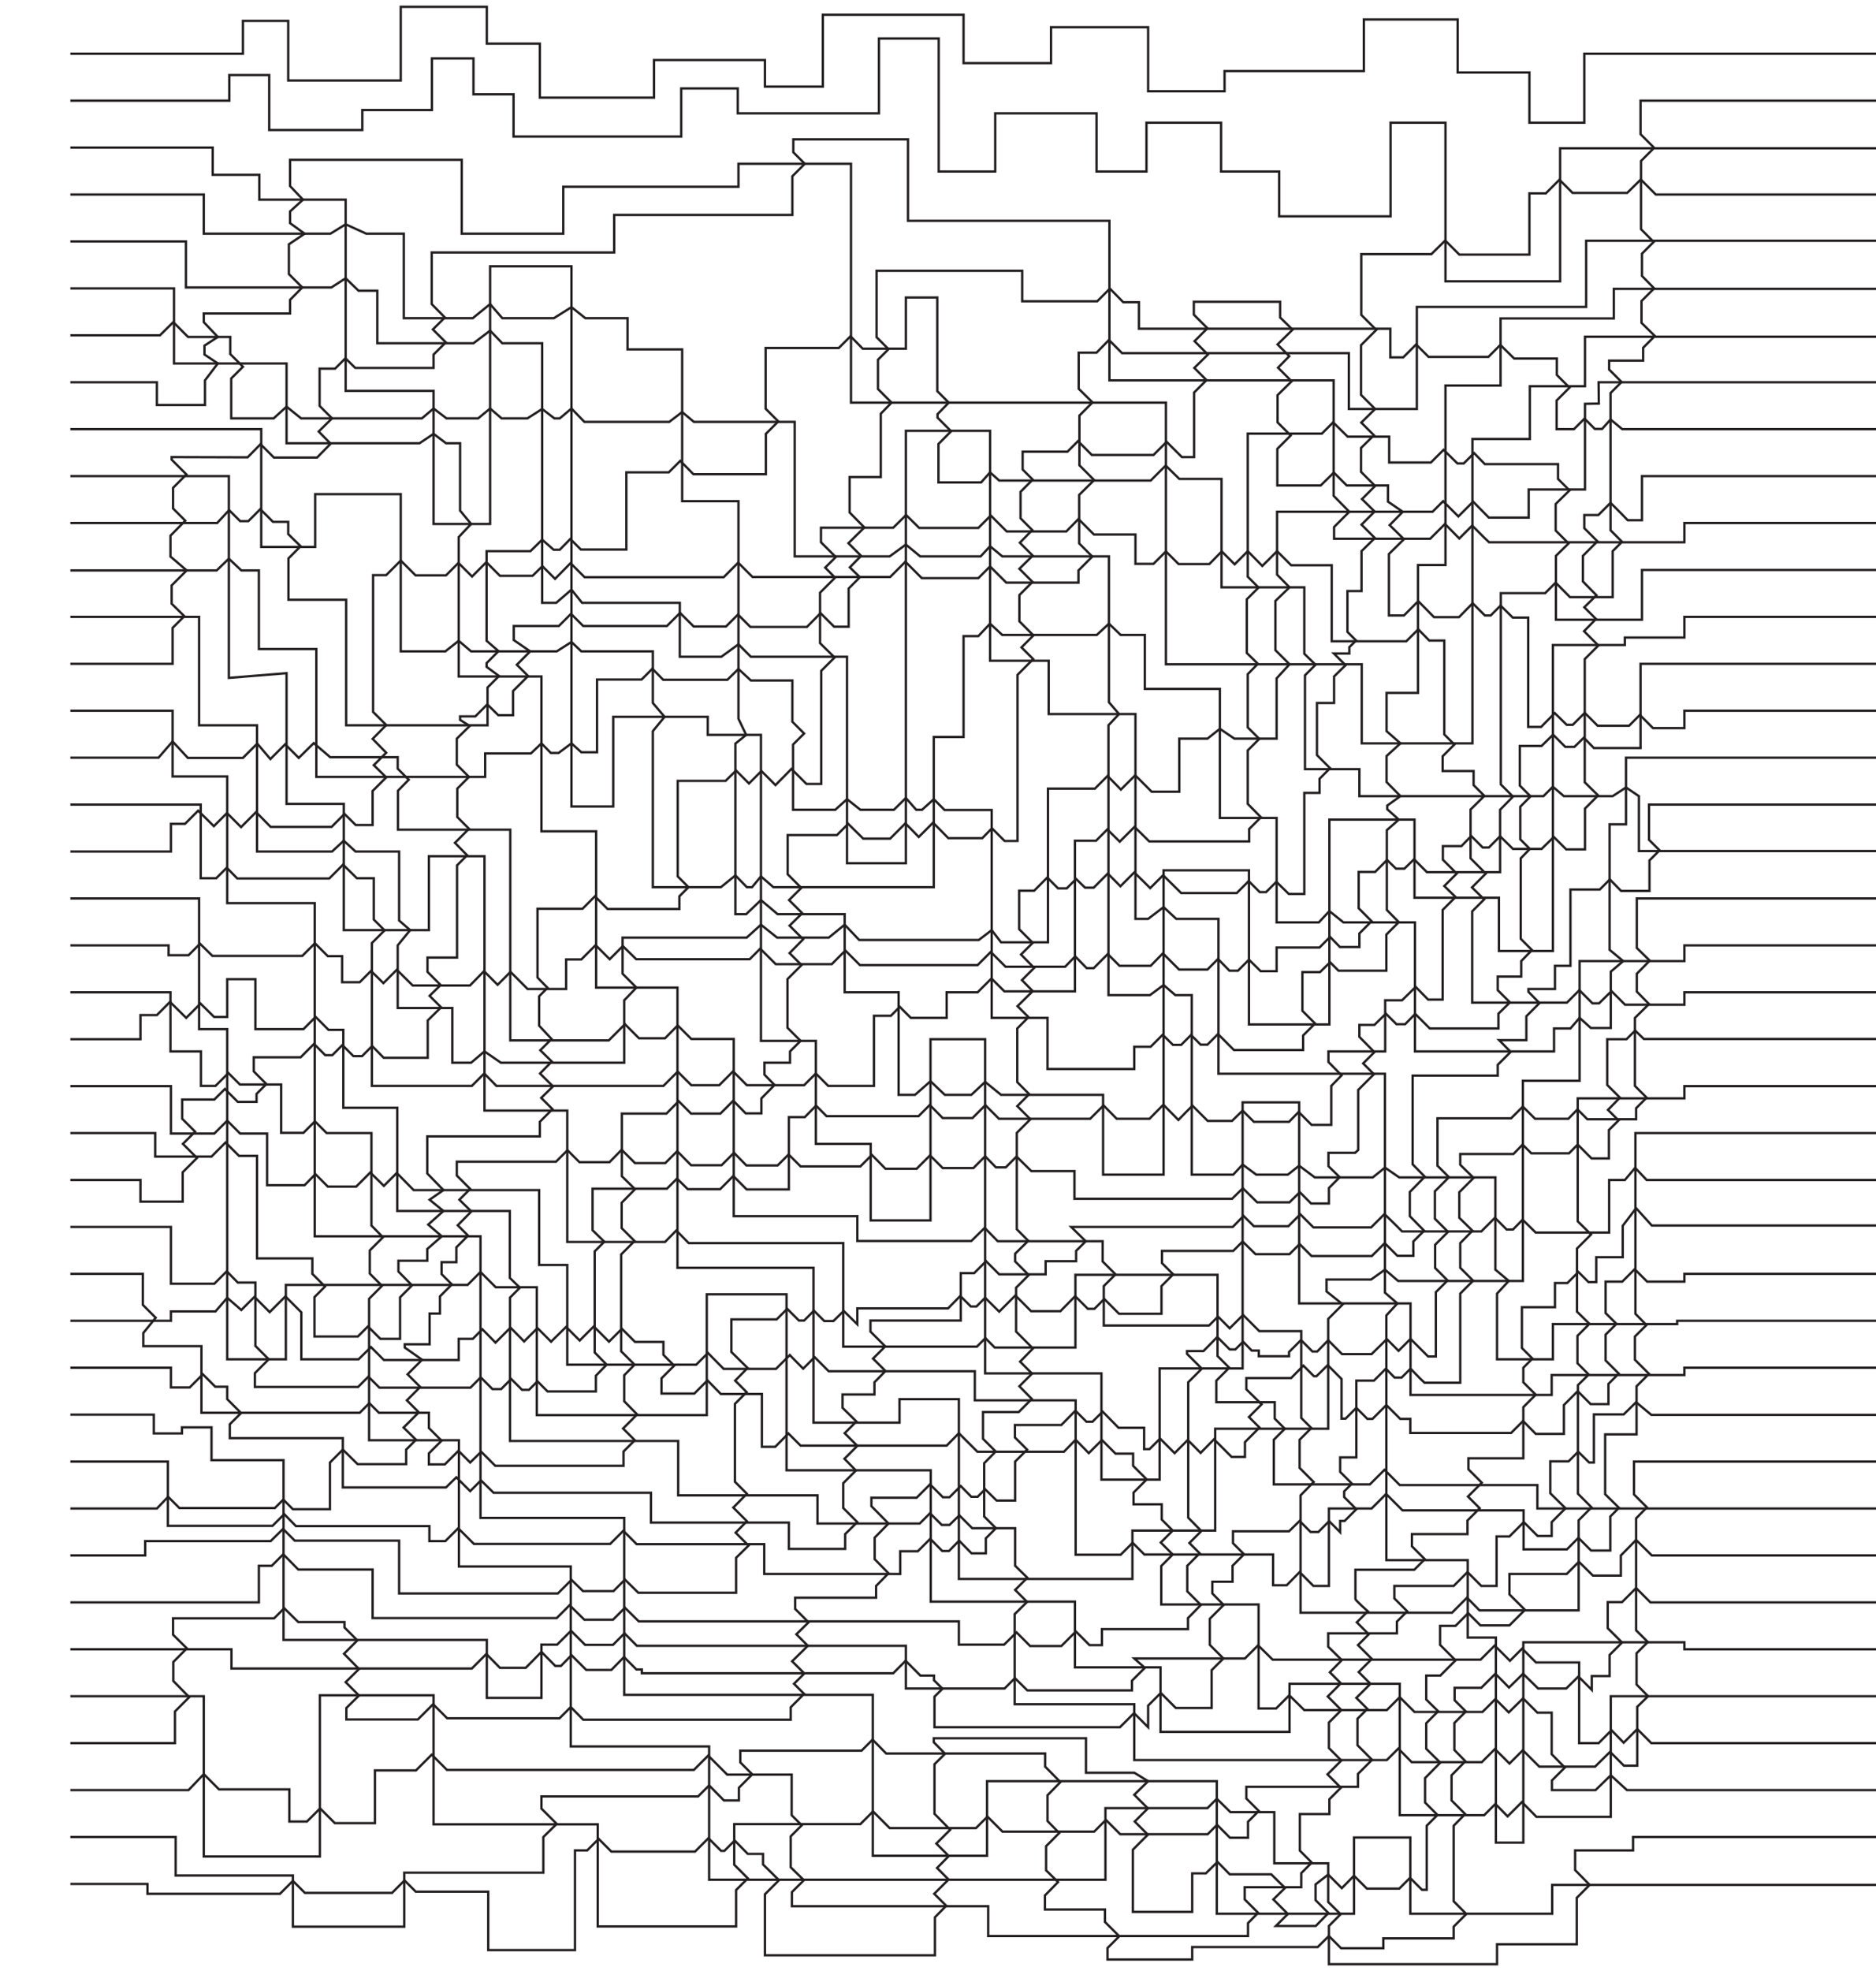 <svg version="1.1" id="Layer_1" xmlns="http://www.w3.org/2000/svg" xmlns:xlink="http://www.w3.org/1999/xlink" x="0px" y="0px" viewBox="0 0 800 840" style="enable-background:new 0 0 800 840;" xml:space="preserve">
                            <style type="text/css">
                                .st0{fill:#231F20;}
                                .st1{font-family:'MyriadPro-Regular';}
                                .st2{font-size:12px;}
                                .st3{fill:none;stroke:#231F20;stroke-miterlimit:10;}
                            </style>
                                                            <g id="XMLID_160_">
                                    <polyline id="Q1" class="st3" points="30,22.9 103.6,22.9 103.6,8.9 122.9,8.9 122.9,34.3 170.9,34.3 170.9,2.9 207.6,2.9
    		207.6,18.6 230.2,18.6 230.2,41.6 278.9,41.6 278.9,25.6 326.2,25.6 326.2,36.9 350.9,36.9 350.9,6.3 410.9,6.3 410.9,26.9
    		448.2,26.9 448.2,11.6 489.6,11.6 489.6,38.9 522.2,38.9 522.2,30.3 581.6,30.3 581.6,8.3 621.6,8.3 621.6,30.9 652.2,30.9
    		652.2,52.3 675.6,52.3 675.6,22.9 800,22.9 	"></polyline>
                                    <polyline id="Q2" class="st3" points="30,42.9 97.8,42.9 97.8,32 114.8,32 114.8,55.4 154.5,55.4 154.5,46.9 184.2,46.9
    		184.2,24.9 201.9,24.9 201.9,40.2 219,40.2 219,58.2 290.5,58.2 290.5,37.7 314.6,37.7 314.6,48.3 374.8,48.3 374.8,16.4
    		400.3,16.4 400.3,73.1 424.4,73.1 424.4,48.3 467.6,48.3 467.6,73.1 488.9,73.1 488.9,52.3 520.7,52.3 520.7,73.1 545.5,73.1
    		545.5,92.2 593,92.2 593,52.3 616.4,52.3 616.4,119.9 665.3,119.9 665.3,63.2 800,63.2 	"></polyline>
                                    <polyline id="Q3" class="st3" points="30,62.9 90.7,62.9 90.7,74.5 110.6,74.5 110.6,85.1 147.4,85.1 147.4,166.6
    		184.9,166.6 184.9,223.3 209,223.3 209,113.5 243.7,113.5 243.7,343.7 261.5,343.7 261.5,305.5 301.8,305.5 301.8,313.2
    		324.5,313.2 324.5,443.6 347.9,443.6 347.9,487.5 371.3,487.5 371.3,520.1 396.8,520.1 396.8,442.9 420.1,442.9 420.1,585.3
    		469.7,585.3 469.7,630.6 494.5,630.6 494.5,583.2 529.9,583.2 529.9,469.8 554,469.8 554,555.5 601.5,555.5 601.5,594.5
    		661.7,594.5 661.7,586 718.3,586 718.3,582.9 800,582.9 	"></polyline>
                                    <polyline id="Q4" class="st3" points="30,82.9 86.9,82.9 86.9,99.6 140.9,99.6 147.4,95.6 156.2,99.6 172.2,99.6
    		172.2,135.6 201.6,135.6 209,129.6 214.2,135.6 236.2,135.6 243.7,130.9 249.6,135.6 267.6,135.6 267.6,148.9 290.9,148.9
    		290.9,213.6 314.9,213.6 314.9,306.3 318.2,313.2 313.6,316.9 313.6,389.6 318.2,389.6 324.5,383.6 331.6,389.6 360.2,389.6
    		360.2,422.9 383.2,422.9 383.2,466.6 390.2,466.6 396.8,460.8 402.9,466.6 414.2,466.6 420.1,461.1 426.9,466.6 470.4,466.6
    		470.4,500.6 496.2,500.6 496.2,370.9 532.6,370.9 532.6,436.6 566.9,436.6 566.9,349.3 603.2,349.3 603.2,382.6 639.2,382.6
    		639.2,405.3 662.2,405.3 662.2,274.9 692.9,274.9 692.9,271.7 718.3,271.7 718.3,262.9 800,262.9 	"></polyline>
                                    <polyline id="Q5" class="st3" points="30,102.9 79.3,102.9 79.3,122.5 141.3,122.5 147.4,118.6 152.9,123.9 160.9,123.9
    		160.9,146.3 201.9,146.3 209,140.9 214.2,146.3 231.2,146.3 231.2,256.9 237.2,256.9 243.7,251.3 248.2,256.9 289.9,256.9
    		289.9,279.9 307.6,279.9 314.9,274.6 320.2,279.9 361.2,279.9 361.2,367.9 386.3,367.9 386.3,183.6 422.2,183.6 422.2,281.6
    		447.2,281.6 447.2,304.3 484.2,304.3 484.2,391.6 489.6,391.6 496.2,386.6 501.6,391.6 519.6,391.6 519.6,457.6 590.6,457.6
    		590.6,550.9 595.9,555.5 591.2,560.6 591.2,664.9 625.9,664.9 625.9,697.9 637.9,697.9 637.9,785.3 649.6,785.3 649.6,699.9
    		718.3,699.9 718.3,702.9 800,702.9 	"></polyline>
                                    <polyline id="Q6" class="st3" points="30,122.9 74.2,122.9 74.2,154.9 122.2,154.9 122.2,188.9 178.9,188.9 184.9,184.9
    		190.2,188.9 196.2,188.9 196.2,217.6 200.9,223.3 195.6,228.9 195.6,288.3 230.9,288.3 230.9,354.3 254.2,354.3 254.2,420.9
    		288.9,420.9 288.9,540.3 346.9,540.3 346.9,606.3 383.6,606.3 383.6,596.3 408.9,596.3 408.9,672.9 482.9,672.9 482.9,652.3
    		518.2,652.3 518.2,608.9 566.4,608.9 566.4,562.1 572.6,555.9 565.7,550.4 565.7,545.3 584.7,545.3 590.6,541.1 596.2,545.9
    		649.4,545.9 649.4,460.6 673.6,460.6 673.6,409.6 718.3,409.6 718.3,402.9 800,402.9 	"></polyline>
                                    <polyline id="Q7" class="st3" points="30,142.9 68.2,142.9 73.9,137.3 80.2,143.6 98.2,143.6 98.2,150.9 103.6,156.3
    		98.6,161.3 98.6,178.3 116.7,178.3 122.2,173.3 128.4,178.3 179.9,178.3 184.9,174.1 190.4,178.3 203.9,178.3 209,174.1
    		213.9,178.3 224.9,178.3 231.2,174.3 236.4,178.3 238.7,178.3 243.7,174.1 249.2,179.8 285.4,179.8 290.9,175.6 295.9,179.8
    		338.9,179.8 338.9,237.1 379.4,237.1 386.3,232.1 392.4,237.1 418.2,237.1 422.2,232.8 427.4,237.1 472.9,237.1 472.9,299.3
    		477.2,304.3 472.7,309.1 472.7,424.1 490.4,424.1 496.2,419.8 501.2,424.1 508.2,424.1 508.2,500.6 525.9,500.6 529.9,496.3
    		535.7,500.6 549.2,500.6 554,496.8 560.7,501.8 585.4,501.8 590.6,497.6 596.7,501.8 637.7,501.8 637.7,541.1 643.4,545.9
    		638.4,551.3 638.4,579.3 662.2,579.3 662.2,564.3 715.2,564.3 715.2,562.9 800,562.9 	"></polyline>
                                    <polyline id="Q8" class="st3" points="30,162.9 66.9,162.9 66.9,172.6 87.4,172.6 87.4,162.1 92.9,154.9 87.2,151.1
    		87.2,147.3 92.9,143.6 86.9,137.3 86.9,133.6 123.7,133.6 123.7,127.8 128.9,122.5 123.2,116.8 123.2,104.1 129.9,99.6 123.7,95.1
    		123.7,90.1 129.2,85.1 123.7,79.3 123.7,68.1 196.9,68.1 196.9,99.6 240.2,99.6 240.2,79.6 314.9,79.6 314.9,69.8 362.9,69.8
    		362.9,171.6 497.2,171.6 497.2,283.1 580.7,283.1 580.7,316.8 627.9,316.8 627.9,187.1 652.4,187.1 652.4,164.6 675.9,164.6
    		675.9,143.5 800,143.5 	"></polyline>
                                    <polyline id="Q9" class="st3" points="30,182.9 111.4,182.9 111.4,233.1 134.4,233.1 134.4,210.6 170.9,210.6 170.9,277.6
    		189.9,277.6 195.6,273.1 200.9,277.6 237.4,277.6 243.7,273.6 247.9,277.6 278.4,277.6 278.4,299.6 283.4,305.5 278.4,311.6
    		278.4,378.1 307.4,378.1 313.6,373.1 318.5,378.1 320.7,378.1 324.5,373.5 329.8,378.1 398.2,378.1 398.2,314.1 410.9,314.1
    		410.9,271.1 417.2,271.1 422.2,265.8 427.4,270.6 467.7,270.6 472.9,265.8 477.9,270.6 488.2,270.6 488.2,293.6 520.2,293.6
    		520.2,348.6 544.4,348.6 544.4,393.1 562.4,393.1 566.9,388.3 572.9,393.1 603.4,393.1 603.4,448.1 662.7,448.1 662.7,438.3
    		669.7,438.3 673.6,433.8 678.4,438.1 686.9,438.1 686.9,414.1 692.2,409.6 686.4,404.8 686.4,351.3 693.4,351.3 693.4,322.9
    		800,322.9 	"></polyline>
                                    <polyline id="Q10" class="st3" points="30,202.9 97.6,202.9 97.6,288.9 122.2,286.9 122.2,342.6 146.6,342.6 146.6,396.4
    		182.9,396.4 182.9,364.9 206.6,364.9 206.6,473.3 241.9,473.3 241.9,529.3 283.6,529.3 288.4,524.4 293.7,529.8 359.6,529.8
    		359.6,573.9 416.6,573.9 420.2,570.3 424.2,574.3 458.6,574.3 458.6,543.3 519.2,543.3 519.2,577.9 524.2,582.9 518.7,588.4
    		518.7,597.6 543.6,597.6 543.6,604.6 547.9,608.9 543.2,613.6 543.2,632.6 584.2,632.6 590.4,626.4 596.9,632.9 655.6,632.9
    		655.6,642.9 800,642.9 	"></polyline>
                                    <polyline id="Q11" class="st3" points="30,222.9 92.6,222.9 97.7,217.4 102.4,222.1 105.9,222.1 111,217 116.4,222.4
    		122.9,222.4 122.9,227.6 128.2,232.8 123,238 123,255.6 147.6,255.6 147.6,309.1 207.9,309.1 207.9,293 212.8,288.1 207.5,284.2
    		207.5,282.6 212.6,277.5 207.5,273.1 207.5,234.9 226.2,234.9 231.2,230 236.1,234.3 238.7,234.3 243.2,229.7 247.7,234.2
    		267.1,234.2 267.1,201.3 285.2,201.3 290.1,196.4 295.7,202.1 326.6,202.1 326.6,184.9 331.9,179.6 326.5,174.2 326.5,148.3
    		357.7,148.3 362.7,143.3 367.9,148.6 386.3,148.6 386.3,126.8 399.7,126.8 399.7,166.7 404.6,171.6 399.8,176.5 399.8,178
    		405.6,183.8 400.2,189.2 400.2,205.6 418.4,205.6 422.2,201.3 426.1,204.8 490.7,204.8 497.1,198.4 502.9,204.1 520.9,204.1
    		520.9,250.3 556.2,250.3 556.2,278.6 561,283.3 556.5,287.8 556.5,327.8 579.7,327.8 579.7,339.3 658.2,339.3 662.2,335.3
    		666.9,339.3 687.7,339.3 693.4,335.6 698.9,339.3 698.9,362.7 800,362.7 	"></polyline>
                                    <polyline id="Q12" class="st3" points="30,243.1 92.4,243.1 97.6,238.1 102.9,243.1 110.4,243.1 110.4,276.6 134.9,276.6
    		134.9,331.1 206.9,331.1 206.9,321.1 226.4,321.1 230.9,316.8 234.9,320.9 238.2,320.9 243.7,316.8 247.9,320.6 254.6,320.6
    		254.6,289.6 273.6,289.6 278.2,285 282.8,289.7 310.2,289.7 314.9,285.1 320.2,290 337.9,290 337.9,307.6 342.9,312.6 338.2,317.3
    		338.2,345.1 356.2,345.1 361.2,340.6 366.9,345.1 381.2,345.1 386.3,340.1 390.7,345.1 393.2,345.1 398.2,340.6 402.8,345.2
    		422.9,345.2 422.9,433.8 446.7,433.8 446.7,455.6 483.7,455.6 483.7,446.1 490.7,446.1 495.8,441 500.2,445.3 503.7,445.3
    		507.9,441.1 512,445.2 514.9,445.2 519.4,440.7 526.2,447.5 555.7,447.5 555.7,441.3 560.8,436.2 555.4,430.8 555.4,414.3
    		562.9,414.3 567.2,410.1 570.8,413.7 591.2,413.7 591.2,398.3 596.5,393 591.4,387.8 591.4,353.8 596.5,349.3 591.6,344.9
    		591.6,343.3 597.2,339.3 591.3,333.3 591.3,322.2 597.2,316.8 591.3,311.6 591.3,295.3 604.7,295.3 604.7,240.8 616.4,240.8
    		616.4,164.3 639.9,164.3 639.9,135.7 688.2,135.7 688.2,123.1 800,123.1 	"></polyline>
                                    <polyline id="Q13" class="st3" points="30,262.9 84.9,262.9 84.9,309.1 109.6,309.1 109.6,362.9 141.6,362.9 146.6,358.3
    		151.6,362.9 170.2,362.9 170.2,392.3 174.9,396.4 169.6,402.9 169.6,429.6 192.9,429.6 192.9,452.9 200.9,452.9 206.6,448.1
    		213.6,452.9 266.2,452.9 266.2,426.3 271.4,420.9 265.5,415 265.5,399.6 318.4,399.6 324.5,394.1 331.4,399.6 353.4,399.6
    		360.2,394.1 366.4,400.6 417.4,400.6 422.9,396.4 426.9,401.6 446.9,401.6 446.9,336.1 466.9,336.1 472.3,330.7 478,336.5
    		484.1,330.4 491.1,337.4 502.9,337.4 502.9,314.8 514.9,314.8 520.2,310.6 526.4,314.8 544.4,314.8 544.4,289.1 549.9,283.1
    		543.9,277.1 543.9,256.1 549.9,250.3 544.6,244.9 544.6,218.1 610.9,218.1 615.4,213.6 621.9,220.1 628.2,213.8 634.9,220.6
    		651.9,220.6 651.9,208.6 675.9,208.6 675.9,172.1 681.8,172 681.7,162.9 800,162.9 	"></polyline>
                                    <polyline id="Q14" class="st3" points="30,282.9 73.6,282.9 73.6,267.6 78.6,262.6 73.2,257.3 73.2,249.5 79.6,243.1
    		72.7,237.2 72.7,228.3 79,221.9 73.8,216.7 73.8,207.9 79.5,202.2 73.2,195.9 73.2,194.8 105.6,194.9 111.1,189.3 116.8,195
    		135.2,195 141,189.1 135.9,183.9 141.6,178.3 136.3,173 136.3,157.1 142.9,157.1 147.3,152.7 151.5,156.8 184.9,156.8 184.9,151.1
    		190.1,145.9 184.6,140.4 189.7,135.3 184.1,129.6 184.1,107.6 261.9,107.6 261.9,91.6 337.9,91.6 337.9,75.1 343.2,69.8
    		338.3,64.9 338.3,59.4 387.2,59.4 387.2,94.1 473.1,94.1 473.1,162.1 568.7,162.1 568.7,211.3 575.4,218.1 568.9,224.6
    		568.9,229.6 609.9,229.6 616.2,223.3 622.3,229.5 627.8,224 632.9,229.1 635,231.1 718.3,231.1 718.3,222.9 800,222.9 	"></polyline>
                                    <polyline id="Q15" class="st3" points="30,302.9 73.6,302.9 73.6,330.9 96.9,330.9 96.9,384.9 134.2,384.9 134.2,526.9
    		204.9,526.9 204.9,646.9 266.2,646.9 266.2,722.3 372.2,722.3 372.2,790.9 420.9,790.9 420.9,759.1 518.9,759.1 518.9,815.6
    		577.4,815.6 577.4,783.1 601.4,783.1 601.4,815.6 661.9,815.6 661.9,803.3 800,803.3 	"></polyline>
                                    <polyline id="Q16" class="st3" points="30,322.9 67.6,322.9 73.6,316 80.1,323 103.6,323 109.7,316.9 115.3,323.5
    		121.6,317.2 127.4,323 133.8,316.7 140.8,322.7 169.6,322.7 169.6,327.6 174.3,332.3 169.7,337 169.7,353.6 217.6,353.6
    		217.6,443.4 259.6,443.4 266.5,436.5 272.5,442.5 283.6,442.5 289,437 294.8,442.8 312.9,442.8 312.9,518.3 365.6,518.3
    		365.6,528.9 414.2,528.9 419.9,523.3 425.5,529 470.2,529 470.2,537.6 475.7,543.1 470.7,548.1 470.7,564.9 515.6,564.9
    		519.4,561.1 524.4,566.1 530.1,560.4 537,567.3 554.9,567.3 554.9,604.3 559.2,608.6 554.2,613.6 554.2,625.6 560.2,631.6
    		554.6,637.3 554.6,687.3 619.2,687.3 625.6,680.9 630.9,686.3 673.2,686.3 673.2,647.9 678.7,642.4 672.9,636.6 672.9,590.3
    		677.5,585.8 672.7,581 672.7,569.3 677.8,564.2 672.5,559 672.5,532.1 678.5,526.1 672.8,520.5 672.8,468.1 718.3,468.1
    		718.3,462.9 800,462.9 	"></polyline>
                                    <polyline id="Q17" class="st3" points="30,342.9 85.6,342.9 85.6,374.3 92.2,374.3 96.7,369.8 101.2,374.4 140.4,374.4
    		146.3,368.5 152.2,374.3 159.4,374.3 159.4,391.9 164,396.5 158.6,401.9 158.6,462.8 201.2,462.8 206.5,457.5 211.7,462.8
    		282.9,462.8 289,456.7 294.8,462.5 306.7,462.5 312.6,456.6 318.5,462.5 342.9,462.5 347.9,457.5 353.2,462.8 372.7,462.8
    		372.7,432.9 379.9,432.9 383.7,429.1 388.4,433.8 403.7,433.8 403.7,422.9 416.9,422.9 422.8,417 428.3,422.5 458.4,422.5
    		458.4,358.3 467.4,358.3 472.2,353.5 477.5,358.7 483.8,352.4 490.1,358.6 532.7,358.6 532.7,353.3 537.7,348.3 532.1,342.6
    		532.1,319.8 537,314.9 532.1,310 532.1,287.3 536.4,282.9 531.7,278.3 531.7,255.4 536.7,250.4 532.1,245.8 532.1,184.8
    		563.7,184.8 568.5,180 574.7,186.1 592.4,186.1 592.4,197.1 610.2,197.1 615.6,191.7 621.5,197.5 624.2,197.5 628.6,193.1
    		633.2,197.8 664.4,197.8 664.4,204.1 669.3,209 663.4,214.8 663.4,226.1 668.9,231.6 663.5,236.9 663.5,264.1 700.2,264.1
    		700.2,242.9 800,242.9 	"></polyline>
                                    <polyline id="Q18" class="st3" points="30,362.9 72.9,362.9 72.9,351.1 78.9,351.1 84.5,345.5 91.2,352.1 96.8,346.5
    		102.8,352.5 109.2,346.1 115.4,352.4 141.4,352.4 146.9,346.9 151.7,351.6 158.9,351.6 158.9,337.1 164.7,331.3 159.4,326.1
    		164.7,320.8 158.9,314.9 164.7,309 159.1,303.4 159.1,245.1 164.7,245.1 170.9,238.9 177.2,245.2 190.2,245.2 195.5,239.9
    		201.3,245.7 207.4,239.6 213.2,245.4 227.1,245.4 231.3,241.3 236.7,246.7 243.3,240 249.3,246 308.6,246 314.8,239.8 320.9,245.9
    		379.6,245.9 386.1,239.4 393.1,246.4 417.2,246.4 422.2,241.4 429.1,248.3 459.9,248.3 459.9,243.1 465.8,237.2 460.2,231.6
    		460.2,210.9 466.6,204.6 460.3,198.3 460.3,177.1 465.9,171.5 460,165.7 460,150.3 467.6,150.3 472.9,144.9 478.5,150.5
    		575.2,150.5 575.2,174.3 604.2,174.3 604.2,130.8 676.4,130.8 676.4,102.6 800,102.6 	"></polyline>
                                    <polyline id="Q19" class="st3" points="30,382.9 84.9,382.9 84.9,438.6 96.9,438.6 96.9,579.3 121.9,579.3 121.9,547.6
    		199.4,547.6 204.9,542.1 211.4,548.6 228.9,548.6 228.9,603.1 301.4,603.1 301.4,551.6 335.4,551.6 335.4,626.6 396.9,626.6
    		396.9,682.6 458.4,682.6 458.4,710.6 494.9,710.6 494.9,738.1 549.9,738.1 549.9,717.6 596.9,717.6 596.9,773.6 632.9,773.6
    		637.7,768.8 642.9,774.1 649,768 655.2,774.3 686.9,774.3 686.9,722.9 800,722.9 	"></polyline>
                                    <polyline id="Q20" class="st3" points="30,402.9 71.9,402.9 71.9,407.1 80.4,407.1 85.3,402.2 90.6,407.4 128.9,407.4
    		134.3,402 139.8,407.5 145.9,407.5 145.9,418.6 153.4,418.6 158.2,413.8 163.5,419 169.2,413.3 176,420 200.4,420 206.4,413.9
    		212.2,419.7 217.7,414.2 225,421.5 241.4,421.5 241.4,408.9 247.9,408.9 254,402.8 260,408.8 265.6,403.2 271.3,408.8 319.7,408.8
    		324.2,404.3 328.9,409 330.8,410.9 354.7,410.9 360.5,405.1 366.7,411.3 416.9,411.3 422.5,405.7 428.8,412 454.2,412 458.5,407.6
    		463.4,412.6 466.4,412.6 472.4,406.6 477.4,411.6 490.7,411.6 495.9,406.3 502.8,413.2 514.9,413.2 519.4,408.7 524.3,413.7
    		527.9,413.7 532.6,409 537.6,413.9 544.4,413.9 544.4,403.8 562.7,403.8 567.2,399.3 571.4,403.6 579.7,403.6 579.7,397.8
    		584.9,392.6 579.4,387.1 579.4,371.6 586.4,371.6 591.5,366.5 595.3,370.2 598.9,370.2 603,366.2 608.5,371.7 639.7,371.7
    		639.7,345.1 645.2,339.5 640,334.3 640,252.8 658.9,252.8 663.4,248.3 669.5,254.5 687.7,254.5 687.7,234.9 691.7,230.9 686.8,226
    		686.8,167.5 691.5,162.8 686.2,157.5 686.2,153.7 700.7,153.7 700.7,148.2 705.7,143.2 700,137.6 700,128.3 705.4,122.9
    		700.2,117.6 700.2,108.1 705.2,103.1 699.8,97.7 699.8,68.6 705.4,63 699.6,57.2 699.6,42.9 800,42.9 	"></polyline>
                                    <polyline id="Q21" class="st3" points="30,422.9 72.7,422.9 72.7,448.1 85.7,448.1 85.7,462.8 91.9,462.8 97.4,457.3
    		102.3,462.2 119.9,462.2 119.9,482.8 129.4,482.8 134.3,477.9 139.3,482.9 158.4,482.9 158.4,522.3 163.3,527.3 157.7,532.9
    		157.7,542.8 162.9,548 157.4,553.5 157.4,613.8 195.7,613.8 195.7,667.6 243.4,667.6 243.4,744.3 302.4,744.3 302.4,801.1
    		471.4,801.1 471.4,770.6 514.9,770.6 518.9,766.6 524.7,772.3 543.4,772.3 543.4,794.1 566.4,794.1 566.4,810.6 571.7,815.8
    		566.7,820.8 566.7,837.1 638.4,837.1 638.4,828.6 672.4,828.6 672.4,808.8 677.9,803.3 671.7,797 671.7,788.6 696.4,788.6
    		696.4,782.9 800,782.9 	"></polyline>
                                    <polyline id="Q22" class="st3" points="30,442.9 59.9,442.9 59.9,432.6 66.9,432.6 72.5,427 79.4,433.8 85.5,427.7
    		91.3,433.4 96.9,433.4 96.9,417.3 108.9,417.3 108.9,438.6 129.4,438.6 134.6,433.4 140.1,438.9 146.4,438.9 146.4,472.1
    		169.4,472.1 169.4,516.1 217.4,516.1 217.4,544.6 221.7,548.8 217.5,553 217.5,614.1 289.2,614.1 289.2,637.3 348.6,637.3
    		348.6,649.3 392.2,649.3 396.6,644.9 401.6,649.9 404.9,649.9 409.1,645.8 414.6,651.3 432.9,651.3 432.9,667.3 438.1,672.4
    		432.9,677.6 438,682.7 432.7,687.9 432.7,726.3 483.7,726.3 483.7,750.1 591.4,750.1 596.3,745.2 602,751 631.9,751 637.5,745.4
    		643.7,751.6 649.4,745.9 656.4,752.9 680.2,752.9 686.6,746.6 692.5,752.5 698.2,752.5 698.2,727.4 702.8,722.9 697.9,717.9
    		697.9,704.6 702.7,699.8 697.7,694.8 697.7,647.1 702.3,642.4 696.8,636.9 696.8,622.9 800,622.9 	"></polyline>
                                    <polyline id="Q23" class="st3" points="30,462.9 72.9,462.9 72.9,483.1 91.4,483.1 96.9,477.6 102.4,483.1 113.9,483.1
    		113.9,505.1 129.9,505.1 134.5,500.4 139.8,505.7 151.9,505.7 157.9,499.7 163.7,505.4 169.2,499.9 176.4,507.2 229.9,507.2
    		229.9,539.1 241.9,539.1 241.9,581.6 296.9,581.6 301.9,576.6 308.6,583.4 330.9,583.4 336.8,577.5 342.5,583.3 347.4,578.4
    		353.4,584.4 415.7,584.4 415.7,596.8 458.7,596.8 458.7,662.6 477.9,662.6 483,657.5 488,662.5 542.9,662.5 542.9,675.6
    		548.7,675.6 554.2,670 560.1,675.9 566.7,675.9 566.7,642.9 584.9,642.9 591.1,636.7 598.1,643.7 649.7,643.7 649.7,660.3
    		668.2,660.3 673.1,655.4 678.5,660.8 686.7,660.8 686.7,646.3 690.4,642.6 684.5,636.8 684.5,611.3 697.9,611.3 697.9,590.8
    		703.2,585.5 697.2,579.5 697.2,569.6 702.1,564.7 697.4,559.9 697.4,482.9 800,482.9 	"></polyline>
                                    <polyline id="Q24" class="st3" points="30,482.9 66.2,482.9 66.2,492.9 90.2,492.9 96.2,486.9 101.9,492.6 109.6,492.6
    		109.6,536.3 133.2,536.3 133.2,542.9 138.6,548.3 134.1,552.8 134.1,569.6 152.6,569.6 156.9,565.3 162.2,570.6 170.6,570.6
    		170.6,552.9 175.7,547.8 169.9,541.9 169.9,537.3 182.2,537.3 182.2,532.3 188.4,526.9 182.6,521.9 189.1,516.1 183.2,511.3
    		189.1,507.2 182.2,500.1 182.2,484.3 230.2,484.3 230.2,478.1 235.6,472.7 230.8,467.9 235.8,463 230.3,457.5 235.3,452.4
    		230.4,447.6 235.2,442.8 229.9,437.1 229.9,424.6 233.5,421 229.2,416.6 229.2,387.3 248.4,387.3 253.7,382 259.1,387.4
    		289.7,387.4 289.7,382 293.6,378.1 289,373.5 289,332.8 309.4,332.8 313.9,328.4 319.4,333.9 324.7,328.6 330.7,334.6 337.5,327.7
    		343.9,334.1 350.2,334.1 350.2,285.9 355.9,280.2 349.7,274.1 349.7,252.6 356.1,246.2 351.9,241.9 356.4,237.4 350.1,231.1
    		350.1,224.9 380.9,224.9 386.4,219.5 392,225 417.2,225 422.5,219.7 429.3,226.5 454.7,226.5 459.9,221.2 466.5,227.8 484.2,227.8
    		484.2,240.3 491.9,240.3 497.2,235 502.6,240.4 515.7,240.4 521,235 526.5,240.5 532.1,234.9 538.3,241.2 544.6,234.9 550.6,240.9
    		567.9,240.9 567.9,273.3 599.7,273.3 604.8,268.2 609.5,273 615.9,273 615.9,313 620.2,317.3 615.2,322.3 615.2,328.6 628.4,328.6
    		628.4,334.6 633,339.2 627.1,345 627.1,365.8 633.6,372.3 627.7,378.2 632.9,383.3 627.8,388.4 627.8,427.3 668.2,427.3 673.5,422
    		679.1,427.6 681.9,427.6 687.2,422.4 693,428.2 718.3,428.2 718.3,422.9 800,422.9 	"></polyline>
                                    <polyline id="Q25" class="st3" points="30,502.9 59.9,502.9 59.9,512.1 77.9,512.1 77.9,499.6 84,493.5 78,487.5
    		83.2,482.3 77.7,476.8 77.7,468.6 91.4,468.6 95.9,464.1 101.4,469.6 109.4,469.6 109.4,466.2 113.6,462 108.2,456.6 108.2,450.6
    		128.2,450.6 133.9,444.9 138.7,449.7 141.7,449.7 146,445.4 150.7,450.1 154.4,450.1 158.7,445.8 163.6,450.8 182.4,450.8
    		182.4,434.9 188.1,429.3 183.2,424.4 187.9,419.8 182.3,414.2 182.3,408.1 194.9,408.1 194.9,368.8 199.2,364.5 194,359.2
    		200,353.2 195,348.2 195,336.1 200,331.1 194.8,325.9 194.8,314.8 200.3,309.4 196.2,306.8 196.2,305.3 202.7,305.3 207.8,300.2
    		212.5,304.8 218.8,304.8 218.8,294.5 225.2,288.1 220.4,283.3 226.1,277.6 219.1,272.8 219.1,266.8 238.3,266.8 243.5,261.6
    		248.7,266.8 284.4,266.8 290,261.2 295.8,267 309.6,267 314.7,261.9 320,267.2 344.1,267.2 349.9,261.3 355.7,267.1 361.9,267.1
    		361.9,250.8 366.7,246 362.4,241.8 367.2,236.9 361.8,231.5 368.6,224.8 362.3,218.4 362.3,203.3 375.6,203.3 375.6,176.3
    		380.2,171.6 374.4,165.8 374.4,153.3 378.9,148.8 373.8,143.7 373.8,115.4 435.9,115.4 435.9,128.4 467.9,128.4 473.3,123
    		479,128.8 485.7,128.8 485.7,140.1 592.9,140.1 592.9,152.3 598.4,152.3 603.9,146.8 609.2,152.1 634.7,152.1 639.8,147
    		645.7,152.8 663.9,152.8 663.9,159.8 669.3,165.2 663.8,170.7 663.8,182.9 671.2,182.9 675.7,178.4 680.1,182.8 683.2,182.8
    		686.8,178.8 691.8,182.9 800,182.9 	"></polyline>
                                    <polyline id="Q26" class="st3" points="30,522.9 72.9,522.9 72.9,547.1 91.4,547.1 96.7,541.8 101.4,546.6 108.9,546.6
    		108.9,573.6 114.6,579.3 108.7,585.2 108.7,591.1 152.7,591.1 157.1,586.7 161.8,591.4 200.6,591.4 205,587 210,592 213.7,592
    		218,587.7 222.6,592.3 225.6,592.3 229.2,588.7 233.5,593 254.1,593 254.1,586.3 258.7,581.6 253.6,576.4 253.6,533.3 257.7,529.2
    		252.7,524.3 252.7,506.6 284.4,506.6 288.7,502.3 293.3,506.8 307.1,506.8 312.7,501.2 318.4,506.9 336.4,506.9 336.4,476.1
    		343.2,476.1 348,471.2 352.5,475.7 391.7,475.7 396.5,470.9 402,476.5 414.7,476.5 420.2,471 426,476.8 464.9,476.8 470.6,471.1
    		476.2,476.8 490.2,476.8 496.1,470.8 502.5,477.3 508.5,471.2 515,477.7 525.4,477.7 529.9,473.3 534.7,478.1 549.7,478.1
    		553.8,473.9 559.3,479.4 567.7,479.4 567.7,462.8 572.1,458.3 566.5,452.6 566.5,448.1 590.7,448.1 590.7,426.3 597.9,426.3
    		603.7,420.6 609,426 615.2,426 615.2,387.8 620.7,382.3 615.9,377.6 621.2,372.3 615.3,366.4 615.3,360.6 623.2,360.6 627.4,356.3
    		632.3,361.2 634.9,361.2 639.7,356.4 645.2,361.8 657.4,361.8 662.6,356.7 667.9,362 675.9,362 675.9,344.6 681.5,339 675.8,333.4
    		675.8,280.9 681.6,275.1 675.5,269 680.6,263.8 675.6,258.8 680.8,253.7 675,247.8 675,236.9 681.2,230.7 675.6,225.1 675.6,219.5
    		681.6,219.5 686.8,214.3 691.8,219.3 694.1,221.7 700.2,221.7 700.2,202.9 800,202.9 	"></polyline>
                                    <polyline id="Q27" class="st3" points="30,542.9 60.9,542.9 60.9,556.1 66.4,561.6 61.1,568.1 61.1,573.7 85.9,573.7
    		85.9,602.1 153.4,602.1 157.5,598 161.6,602.1 182.9,602.1 182.9,608.6 188.3,614 182.9,619.4 182.9,624.1 189.7,624.1
    		195.5,618.3 200.5,623.3 205.2,618.7 211.2,624.7 265.9,624.7 265.9,618.6 270.7,613.8 265.7,608.8 271.7,602.8 266.2,597.2
    		266.2,586.1 270.6,581.6 264.9,575.9 264.9,534.6 270.6,528.9 265.1,523.4 265.1,512.6 270.8,506.8 265.2,501.3 265.2,474.6
    		284.2,474.6 289.4,469.3 294.7,474.6 307.2,474.6 312.7,469.1 318,474.5 324.7,474.5 324.7,468.1 330.3,462.4 326,458 326,452.9
    		336.9,452.9 336.9,448.1 341.4,443.6 335.8,438 335.8,417.3 341.8,411.3 336.7,406.2 342.5,400.3 336.7,394.5 342.1,389.2
    		336.5,383.6 341.7,378.4 335.9,372.6 335.9,355.9 356.9,355.9 361.7,351.1 368.1,357.4 379.6,357.4 386.1,350.9 391.8,356.7
    		397.9,350.6 404.4,357.2 418.9,357.2 423,353 428.4,358.4 433.9,358.4 433.9,287.6 440.6,280.9 435.6,275.9 440.7,270.8
    		434.7,264.8 434.7,253.6 440.3,248 434.7,242.4 440.4,236.8 434.9,231.3 440.2,225.9 435.2,220.9 435.2,209.6 440.4,204.4
    		436.1,200.1 436.1,192.5 455.2,192.5 459.7,188 465.6,193.9 491.9,193.9 497.5,188.3 504,194.8 509.2,194.8 509.2,167.3 514.5,162
    		509.3,156.8 515.1,151.1 509.4,145.4 514.9,139.9 509.1,134.1 509.1,128.6 545.9,128.6 545.9,135.3 551.2,140.5 544.8,146.8
    		549.8,151.8 545,156.7 550.8,162.5 544.8,168.4 544.8,180 550.4,185.6 544.7,191.3 544.7,206.9 563.2,206.9 568.8,201.4
    		574.3,206.9 591.9,206.9 591.9,213.8 598.2,218.1 592.6,223.8 598.7,229.8 592.3,236.1 592.3,262.3 598.7,262.3 604.8,256.2
    		611.5,263 622.2,263 628,257.1 633.2,262.3 635.7,262.3 639.9,258.1 645.1,263.2 651.7,263.2 651.7,309.8 657.2,309.8 663,303.9
    		668.1,308.9 670.7,308.9 675.8,303.8 681.3,309.3 694.7,309.3 699.3,304.7 704.9,310.3 718.3,310.3 718.3,302.9 800,302.9 	"></polyline>
                                    <polyline id="Q28" class="st3" points="30,562.9 72.9,562.9 72.9,558.9 91.9,558.9 96.9,553.1 102.9,558.3 108.5,552.7
    		115,559.2 121.7,552.5 128.5,559.3 128.5,579.3 152.9,579.3 158.2,574.1 163.7,579.6 195.6,579.6 195.6,570.6 201.6,570.6
    		205.7,566.5 211.3,572.2 217.7,565.8 223.5,571.7 229.2,566 235,571.8 241.4,565.5 247.2,571.3 253.2,565.3 259.7,571.8
    		265.2,566.3 270.8,571.9 282.9,571.9 282.9,577.4 287.5,582 282.1,587.4 282.1,593.9 296.1,593.9 301.7,588.3 307.4,594.1
    		324.9,594.1 324.9,616.6 330.6,616.6 336.2,610.9 341.4,616.1 403.7,616.1 408.9,610.8 416.8,618.7 453.7,618.7 458.7,613.6
    		464.3,619.3 469.9,613.7 475.7,619.5 483.2,619.5 483.2,624.7 489,630.5 483.4,636.1 483.4,641.1 495.4,641.1 495.4,647.6
    		500.1,652.3 495,657.4 500.1,662.5 495.2,667.4 495.2,683.8 536.7,683.8 536.7,728.1 544.2,728.1 549.8,722.5 556.2,728.8
    		591.4,728.8 596.9,723.3 603.2,729.6 632.2,729.6 637.7,724.1 643.4,729.8 649.5,723.8 655.6,729.9 661.7,729.9 661.7,747.6
    		667.3,753.3 661.8,758.8 661.8,762.9 680.4,762.9 686.9,756.6 693.8,762.9 697.7,762.9 715.7,762.9 800,762.9 	"></polyline>
                                    <polyline id="Q29" class="st3" points="30,582.9 72.9,582.9 72.9,591.3 80.9,591.3 86.5,585.7 91.8,591 96.9,591
    		96.9,596.3 102.8,602.2 98,607 98,612.9 146.2,612.9 146.2,633.9 190.2,633.9 194.6,629.6 200.5,635.5 205.1,630.9 210.5,636.2
    		277.6,636.2 277.6,648.9 336.4,648.9 336.4,660.1 360.4,660.1 360.4,653.8 365.6,648.7 359.6,642.7 359.6,632.1 365,626.7
    		360.1,621.7 365.6,616.2 360.2,610.8 365.2,605.8 359.3,600 359.3,594.3 372.9,594.3 372.9,589.1 377.6,584.3 372.3,579
    		377.5,573.8 371.2,567.5 371.2,562.8 409.7,562.8 409.7,542.6 415.4,542.6 420.5,537.5 426.1,543.1 445.9,543.1 445.9,537.5
    		458.9,537.5 458.9,533.1 463,529 456.8,522.9 525.7,522.9 530.3,518.2 534.7,522.6 549.4,522.6 554.5,517.5 560.1,523.1
    		584.7,523.1 590.4,517.4 595.3,522.2 597.9,524.8 631.7,524.8 637.5,519 642.5,524 645.2,524 649.3,519.8 654.9,525.3 686.2,525.3
    		686.2,502.9 692.9,502.9 697.3,497.7 702.2,502.9 800,502.9 	"></polyline>
                                    <polyline id="Q30" class="st3" points="30,602.9 65.6,602.9 65.6,610.9 77.6,610.9 77.6,608.3 90.2,608.3 90.2,622.3
    		120.9,622.3 120.9,698.9 207.6,698.9 207.6,723.6 230.9,723.6 230.9,700.9 237.6,700.9 243.5,695 249.5,701 261.4,701 266.3,696.1
    		271.6,701.4 386.3,701.4 386.3,719.6 428.4,719.6 432.8,715.2 438.1,720.4 482.7,720.4 482.7,716.3 488.2,710.8 483.7,706.8
    		530.9,706.8 536.5,701.2 542.7,707.3 631.4,707.3 637.4,701.3 643.9,707.8 649.1,702.6 655,708.5 673.4,708.5 673.4,742.9
    		681.7,742.9 687.2,737.4 692.4,742.7 698.2,736.9 704.2,742.9 800,742.9 	"></polyline>
                                    <polyline id="Q31" class="st3" points="30,622.9 71.6,622.9 71.6,650.3 116.2,650.3 121.2,645.3 126.2,650.4 183.1,650.4
    		183.1,656.8 189.9,656.8 195.4,651.3 202.1,658 260.2,658 265.8,652.4 271.5,658.1 325.9,658.1 325.9,670.8 383.9,670.8
    		383.9,661.1 391.4,661.1 396.7,655.8 401.8,661 404.7,661 409,656.6 414.3,662 420.4,662 420.4,655.6 424.7,651.3 419.7,646.3
    		419.7,623.6 424.6,618.6 419.2,613.2 419.2,601.8 434.4,601.8 440,596.2 434.7,590.8 440.1,585.4 435,580.3 440.5,574.7
    		433.3,567.5 433.3,548.8 438.7,543.4 432.9,537.6 432.9,534.3 438.5,528.8 433.6,523.9 433.6,482.8 439.4,477 433.8,471.4
    		438.9,466.3 433.8,461.2 433.8,438.3 438.6,433.5 433.9,428.8 440.4,422.4 435.8,417.7 441,412.5 435.4,406.8 440.4,401.8
    		434.6,396 434.6,379.6 441,379.6 446.6,374 451.2,378.6 454.9,378.6 458.9,374.6 462.7,378.3 466.4,378.3 472.4,372.3 477.8,377.7
    		483.7,371.8 490.5,378.5 496,373 503.7,380.6 527.4,380.6 532.5,375.5 537.2,380.2 539.9,380.2 544.3,375.8 549.6,381 556.2,381
    		556.2,337.9 562.7,337.9 562.7,331.9 567.2,327.4 561.6,321.8 561.6,299.6 568.9,299.6 568.9,288.3 573.8,283.5 568.8,278.5
    		575.4,278.5 575.4,275.8 578.3,273 574.6,269.3 574.6,251.9 580.6,251.9 580.6,234.9 586.3,229.3 580.6,223.6 586.2,218
    		580.8,212.7 586.4,207.1 580.4,201.1 580.4,190.9 585.9,185.5 580.5,180.1 586.4,174.3 580.4,168.3 580.4,147.1 586.9,140.6
    		580.5,134.2 580.5,108.3 610.4,108.3 616.3,102.5 622.3,108.5 652.2,108.5 652.2,82.4 659.2,82.4 665,76.6 670.6,82.2 693.9,82.2
    		699.7,76.5 706.1,82.9 800,82.9 	"></polyline>
                                    <polyline id="Q32" class="st3" points="30,642.9 66.9,642.9 71.7,637.9 76.5,642.7 117.2,642.7 120.8,639.1 124.9,643.2
    		140.7,643.2 140.7,623.3 146.2,617.8 152.5,624 173.2,624 173.2,617.8 177.4,613.6 172.1,608.4 178.6,601.9 173.5,596.8
    		179.2,591.1 173.8,585.7 180,579.5 172.6,574.3 172.6,572.9 183.2,572.9 183.2,559.8 187.6,559.8 187.6,552.5 192.7,547.4
    		188.3,543 188.3,537.9 194.6,537.9 194.6,531.6 199.6,526.6 195.2,522.2 201,516.3 195.9,511.3 200.5,506.7 194.8,501 194.8,495.1
    		237.1,495.1 242,490.2 247.1,495.3 259.9,495.3 265.1,490 270.8,495.7 283.7,495.7 288.8,490.6 294.7,496.6 307.7,496.6 313,491.3
    		318.3,496.7 331.6,496.7 336.3,492 341.4,497.1 366.9,497.1 371.8,492.2 377.6,498.1 390.9,498.1 396.6,492.4 402,497.8
    		415.1,497.8 420.1,492.8 424.7,497.5 428.9,497.5 433.5,492.9 439.8,499.1 458.2,499.1 458.2,510.9 525.4,510.9 530,506.4
    		536.1,512.4 549.9,512.4 554.3,508.1 559.1,512.9 566.7,512.9 566.7,506.3 571.3,501.7 566.5,497 566.5,491.3 577.9,491.3
    		579.2,490.1 579.2,464.5 585.9,457.8 581.3,453.2 586.1,448.4 579.7,441.9 579.7,436.8 586.1,436.8 591,432 595.5,436.5
    		599.2,436.5 603.5,432.1 607.5,436.1 609.7,438.3 639,438.3 639,432 643.9,427.2 638.7,422 638.7,416.2 648.7,416.2 648.7,409.6
    		653.3,404.9 648.5,400.1 648.5,365.8 652.4,361.8 648.3,357.7 648.3,343.8 652.7,339.4 648.1,334.8 648.1,317.9 657.4,317.9
    		662.3,313.1 667.5,318.3 671.4,318.3 675.4,314.4 679.7,318.8 699.6,318.8 699.6,282.9 800,282.9 	"></polyline>
                                    <polyline id="Q33" class="st3" points="30,662.9 61.9,662.9 61.9,656.8 115.4,656.8 120.7,651.6 125.7,656.6 170.2,656.6
    		170.2,679.1 237.9,679.1 243.7,673.3 248.6,678.1 261.6,678.1 266.5,673.2 272.2,678.8 313.9,678.8 313.9,663.9 319.2,658.7
    		313.7,653.2 318.5,648.3 312.7,642.5 318.5,636.6 313.4,631.5 313.4,598.3 318.4,593.3 313.5,588.4 318.8,583 311.9,576.2
    		311.9,562.3 331.2,562.3 335.7,557.8 340.7,562.8 342.9,562.8 347.1,558.6 351.5,563 355.4,563 359.8,558.7 365.6,564.4
    		365.6,557.6 404.3,557.6 409.5,552.3 414,556.8 416.4,556.8 420.1,553.1 426.1,559 433,552.1 439.7,558.8 452.2,558.8 458.5,552.4
    		463.9,557.8 466.7,557.8 470.9,553.6 477.2,559.9 495.3,559.9 495.3,548.1 500.3,543.1 495.5,538.3 495.5,533.1 525.9,533.1
    		529.9,529.1 535.4,534.5 549.9,534.5 554.2,530.2 559.3,535.3 585,535.3 590.5,529.8 595.9,535.2 602.7,535.2 602.7,529.1
    		607.3,524.5 601.2,518.3 601.2,508 607.6,501.5 602.4,496.2 602.4,458.4 638.7,458.4 638.7,453.8 644.2,448.3 639.3,443.3
    		650.9,443.3 650.9,433.1 656.5,427.5 651.8,422.7 651.8,421.5 663.1,421.5 663.1,411.6 669.7,411.6 669.7,379.1 682.2,379.1
    		686.5,374.8 691.3,379.7 703.4,379.7 703.4,366.7 707.7,362.4 703.2,357.9 703.2,342.9 800,342.9 	"></polyline>
                                    <polyline id="Q34" class="st3" points="30,682.9 110.4,682.9 110.4,667.3 115.9,667.3 120.8,662.4 127.2,668.9 158.9,668.9
    		158.9,689.6 237.4,689.6 242.9,684.1 249.2,690.3 261.4,690.3 266.5,685.2 272.4,691 408.9,691 408.9,700.9 428.2,700.9
    		433.5,695.7 439.3,701.5 452.6,701.5 458.8,695.3 464.6,701.1 469.9,701.1 469.9,694.3 506.6,694.3 506.6,689.6 512.1,684
    		506.3,678.2 506.3,667.3 511.6,662 507.2,657.6 512.3,652.5 506.7,646.8 506.7,589.1 512.5,583.3 506.2,577 506.2,575.8
    		513.2,575.8 519.1,569.8 524.4,575.1 526.8,575.1 530.1,571.8 533.8,575.6 536.8,575.6 536.8,578 549.7,578 549.7,576.2
    		554.8,571.1 559.7,576 561.7,576 566.4,571.2 572.3,577.1 584.9,577.1 591.4,570.7 596.4,575.7 601.5,570.6 609,578.1 612.3,578.1
    		612.3,550.7 617.3,545.7 612,540.4 612,530.5 617.5,525 611.9,519.4 611.9,507.7 617.9,501.7 613,496.8 613,476.6 644.4,476.6
    		649.4,471.6 654.6,476.8 668.8,476.8 672.7,472.8 676.9,477 697.7,477 697.7,472.3 702.2,467.8 697.2,462.8 697.2,433.8
    		703.2,427.9 698,422.6 698,415 703.5,409.4 698,404 698,382.9 800,382.9 	"></polyline>
                                    <polyline id="Q35" class="st3" points="30,702.9 98.7,702.9 98.7,711.1 201.2,711.1 207.4,704.9 213.2,710.8 224.2,710.8
    		230.9,704 236.8,710 239.2,710 243.7,705.4 250,711.7 260.7,711.7 266.1,706.2 271.4,711.5 273.7,711.5 273.7,713.1 380.9,713.1
    		386.2,707.8 392.5,714.1 398.3,714.1 398.3,716.1 401.9,719.7 398.5,723.1 398.5,736.1 477.6,736.1 483.6,730.1 489.6,736.1
    		489.6,726.9 495,721.5 501.4,727.9 516.7,727.9 516.7,711.8 521.7,706.8 515.9,701 515.9,689.9 521.8,684 517,679.1 517,674.1
    		525.6,674.1 525.6,667.3 530.5,662.4 525.8,657.7 525.8,652.6 549.7,652.6 554.2,648.2 558.9,652.9 562.2,652.9 566.8,648.3
    		571.5,653 571.5,648.2 573.4,648.2 578.4,643.2 573.2,638 573.2,635.6 576.5,632.3 571.5,627.3 571.5,621.1 578.4,621.1
    		578.4,588.4 585.9,588.4 591,583.3 594.7,587.1 597.7,587.1 601.5,583.3 605.7,587.6 607.5,589.3 622.7,589.3 622.7,551.3
    		628.2,545.8 622.7,540.3 622.7,529.8 627.9,524.5 622.3,519 622.3,508.1 628.4,502 622.7,496.4 622.7,491.8 645.4,491.8
    		649.3,487.8 653,491.5 669.1,491.5 672.8,487.8 677.1,492.1 678.7,493.7 686.1,493.7 686.1,481.6 690.2,477.5 685.7,473
    		690.8,467.8 685.4,462.4 685.4,442.9 693.6,442.9 697.3,439.2 701,442.8 800,442.8 	"></polyline>
                                    <path id="Q36" class="st3" d="M30,722.9h56.9v68.3h49.5v-68.7h48.5v55h70v43.5h59v-15.5l5-5l-5.8-5.8v-17.3h53.8l5.4-5.4
    		l5.8,5.8l1.3,1.3h36.8l4.9-4.9l6.4,6.4h39.1l5-5l6.1,6.1h37.3l4-4l5.5,5.5h7.7v-6.8l4.6-4.6l-5.3-5.3v-5h47.6v-5.5l6-6l-6.2-6.2
    		v-11.3l4.2-4.2l-4.7-4.7l6-6l-5-5l5.6-5.6l-5.9-5.9l4.6-4.6l-5.1-5.1l4.7-4.7c0,0-5.3-4.6-5.3-5.3s0-12.4,0-12.4h25.1l4.5-4.5
    		l-5.5-5.5v-5.2h23.7v-5.8l5.2-5.2l-5-5l5.9-5.9l-5.7-5.7v-4.7h23.4v-21.8l5.3-5.3l-5.3-5.3v-6.2l3.9-3.9l-4.5-4.5v-17.4h14.1v-10.3
    		h5.3l4.7-4.7l4.3,4.3h3.3v-10.6h11.3v-13.4l5.7-7.5l6.7,7.4H800"></path>
                                    <polyline id="Q37" class="st3" points="30,742.9 74.6,742.9 74.6,729.4 80.7,723.3 73.9,716.4 73.9,708.3 79.7,702.5
    		73.8,696.7 73.8,689.7 116.9,689.7 121.2,685.4 127.2,691.3 146.9,691.3 146.9,693.6 152.4,699.1 146.7,704.8 153.1,711.3
    		147.4,716.9 153.1,722.6 147.7,727.9 147.7,732.8 178.2,732.8 184.7,726.3 190.7,732.3 238.6,732.3 243.4,727.5 248.7,732.9
    		337.2,732.9 337.2,727.6 342.9,721.9 338.6,717.6 343,713.2 337.8,708 344.5,701.4 339.6,696.5 344.8,691.4 339.1,685.7
    		339.1,680.9 373.6,680.9 373.6,675.9 378.9,670.5 373,664.5 373,655.3 378.9,649.3 371.6,641.9 371.6,638.3 390.9,638.3
    		396.6,632.6 402.1,638.1 404.9,638.1 409.7,633.3 414.2,637.9 416.9,637.9 420.1,634.7 425,639.5 432.9,639.5 432.9,622.9
    		438,617.8 432.8,612.6 432.8,607.3 452.6,607.3 458.6,601.2 463.3,605.9 465.9,605.9 470.2,601.6 477,608.5 487.9,608.5
    		487.9,617.6 490.2,617.6 494.7,613.1 500.9,619.3 506.5,613.7 512,619.2 517.7,613.4 525.2,620.9 530.9,620.9 530.9,614.6
    		537.1,608.4 532.6,603.9 538,598.5 531.5,592.1 531.5,587.3 550.6,587.3 555.8,582 560.3,586.5 561.4,586.5 566.2,581.8
    		570.6,586.2 572.1,587.7 572.1,604.6 573.8,604.6 578.4,600 583.1,604.7 585.3,604.7 591.2,598.8 597.1,604.7 601.4,604.7
    		601.4,610.7 644.4,610.7 649.5,605.6 654.9,611.1 666.9,611.1 666.9,598.8 672.8,592.9 678.3,598.4 685.9,598.4 685.9,589.8
    		690.3,585.4 684.7,579.8 684.7,568.8 689.3,564.2 684.7,559.6 684.7,546.2 691.8,546.2 697.1,540.9 702.4,546.2 718.3,546.2
    		718.3,542.9 800,542.9 	"></polyline>
                                    <polyline id="Q38" class="st3" points="30,762.9 80.4,762.9 86.9,756.1 93.4,762.6 123.4,762.6 123.4,776.3 130.9,776.3
    		136.5,770.7 142.8,777 159.9,777 159.9,754.5 177.4,754.5 184.1,747.8 190.6,754.3 295.9,754.3 302,748.2 310.1,756.3 337.6,756.3
    		337.6,773.6 341.9,777.9 337.2,782.6 337.2,795.8 342.8,801.3 337.7,806.4 337.7,812.4 421.4,812.4 421.4,825.1 532.2,825.1
    		532.2,819.6 536.5,815.2 530.8,809.5 530.8,804.3 554.9,804.3 554.9,798.3 559.4,793.8 554.3,788.7 554.3,773.1 566.9,773.1
    		566.9,766.8 571.8,761.9 566.1,756.2 572,750.3 566.7,745 566.7,734.1 572,728.8 566.2,723 571.8,717.4 567.1,712.7 572.2,707.5
    		566.4,701.8 566.4,696.1 595.7,696.1 595.7,691.1 600.1,686.7 594.6,681.2 594.6,675.9 619.9,675.9 625.8,670 631.7,675.9
    		638.2,675.9 638.2,654.8 643.7,654.8 649.8,648.7 655.7,654.6 661.7,654.6 661.7,648.7 667.6,642.8 661.1,636.4 661.1,622.8
    		668.9,622.8 673,618.7 677.7,623.3 679.7,623.3 679.7,602.8 692.4,602.8 697.7,597.6 704.2,603 800,603 	"></polyline>
                                    <polyline id="Q39" class="st3" points="30,782.9 74.9,782.9 74.9,799.3 124.9,799.3 124.9,821.1 172.4,821.1 172.4,798.1
    		231.7,798.1 231.7,782.9 237.4,777.3 230.9,770.8 230.9,765.6 297.7,765.6 302.4,760.9 308.7,767.3 315.1,767.3 315.1,761.9
    		320.8,756.2 315.7,751.1 315.7,746.1 367.4,746.1 372.1,741.4 377.9,747.3 445.7,747.3 445.7,752.9 452.2,759.5 446.7,765.1
    		446.7,776.1 451.7,781.2 446.1,786.8 446.1,797.1 451.2,802.1 445.6,807.8 445.6,813.8 471.2,813.8 471.2,819.1 477.3,825.2
    		472.3,830.2 472.3,835.1 508.4,835.1 508.4,829.8 561.9,829.8 566.7,825.1 571.9,830.3 589.9,830.3 589.9,826.1 619.9,826.1
    		619.9,821.1 625.3,815.7 619.9,810.3 619.9,778.1 624.8,773.1 619,767.3 619,756.6 624.9,750.6 620.2,745.8 620.2,734.3
    		625.1,729.4 620.3,724.6 620.3,719.3 631.7,719.3 637.7,713.3 643.5,719.2 649.5,713.3 655.9,719.6 667.9,719.6 673.1,714.5
    		678.8,720.2 678.8,714.3 686.4,714.3 686.4,705.3 691.7,700 685.6,693.9 685.6,682.8 691.7,682.8 697.7,676.8 703.8,682.9
    		800,682.9 	"></polyline>
                                    <polyline id="Q40" class="st3" points="30,802.9 62.9,802.9 62.9,807.1 119.4,807.1 124.9,801.6 130,806.7 167.2,806.7
    		172.5,801.4 177.3,806.2 208.2,806.2 208.2,831.1 245.2,831.1 245.2,788.6 250.4,788.6 255.3,783.7 260.7,789.1 296.4,789.1
    		302.1,783.4 307.5,788.8 308.9,788.8 313.3,784.4 318.9,790.1 325.4,790.1 325.4,794.6 332.2,801.3 326.2,807.3 326.2,833.3
    		398.7,833.3 398.7,817.1 403.5,812.2 398.4,807.1 404.5,801 399.6,796.1 404.6,791 399.3,785.7 405.2,779.8 398.5,773 398.5,751.9
    		403,747.4 398.2,742.5 398.2,740.8 463.1,740.8 463.1,755.5 483.7,755.5 489.6,759.1 483.7,764.9 489.5,770.7 483.9,776.3
    		489.5,781.9 483.1,788.3 483.1,814.8 508.4,814.8 508.4,798.4 514.2,798.4 519.2,793.5 524.4,798.8 542.1,798.8 548,804.6
    		543,809.5 549.2,815.7 544.1,820.8 561.1,820.8 566.5,815.3 561,809.8 561,803.1 566.4,798.9 572.2,804.7 577.4,799.4 582.9,804.9
    		596.7,804.9 601.3,800.3 606.4,805.4 608.4,805.4 608.4,778.1 613,773.5 607.7,768.2 607.7,757.8 614.2,751.2 608.2,745.3
    		608.2,734.4 613.3,729.3 608.2,724.3 608.2,714.1 614.2,714.1 620.7,707.6 614.1,701 614.1,692.9 620.7,692.9 626.1,687.5
    		631.3,692.7 643.7,692.7 650.3,686.1 643.7,679.5 643.7,670.8 668.1,670.8 673.3,665.6 679.3,671.5 691.2,671.5 691.2,662.9
    		697.7,656.3 704.4,662.9 800,662.9 	"></polyline>
                                </g>
                           </svg>